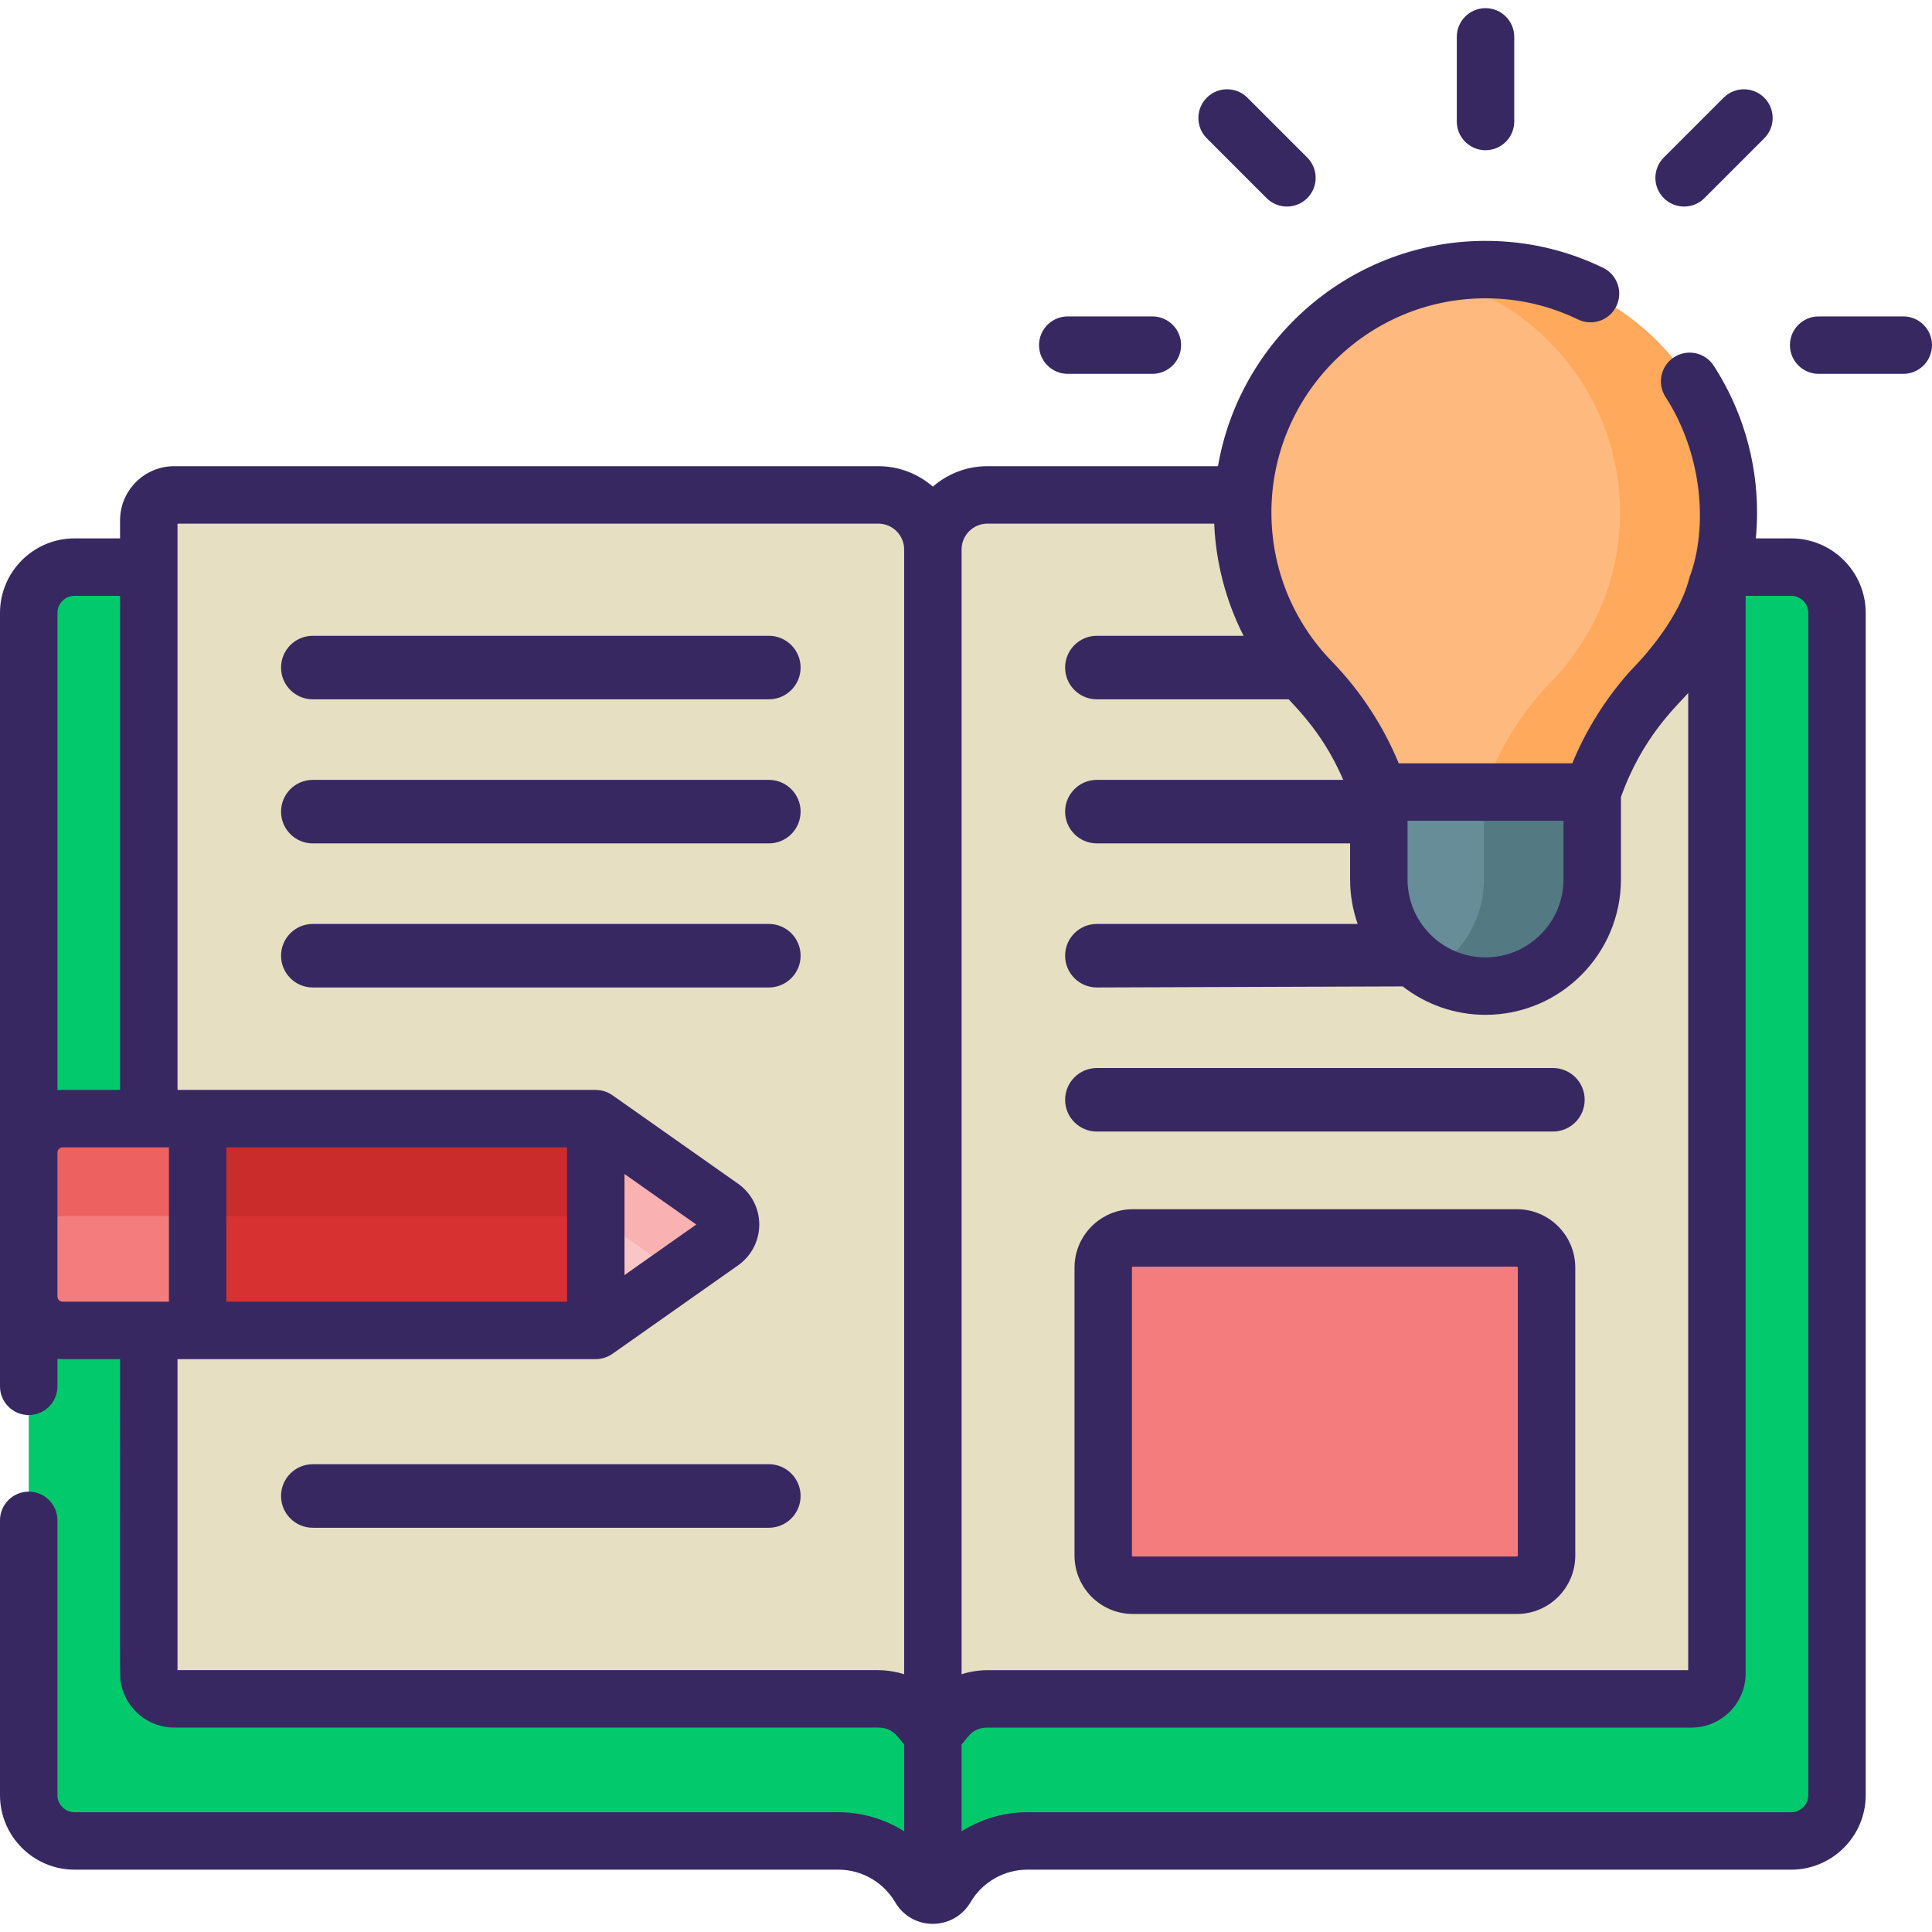 <?xml version="1.0"?>
<svg xmlns="http://www.w3.org/2000/svg" xmlns:xlink="http://www.w3.org/1999/xlink" xmlns:svgjs="http://svgjs.com/svgjs" version="1.1" width="512" height="512" x="0" y="0" viewBox="0 0 504.519 504.519" style="enable-background:new 0 0 512 512" xml:space="preserve" class=""><g><g xmlns="http://www.w3.org/2000/svg"><g><path d="m474.206 148.102c-.066-.002-.13-.01-.196-.01h-25.653-204.752v346.827c1.403 0 2.67-.774 3.38-1.984 4.281-7.295 12.202-12.193 21.271-12.193h205.754c.066 0 .13-.008.196-.01z" fill="#01c96c" data-original="#0078c8" style="" class=""/><g><path d="m474.01 148.092h-25.653-16.761c3.148 0 5.701 2.552 5.701 5.701v321.248c0 3.149-2.552 5.701-5.701 5.701h42.414c3.148 0 5.701-2.552 5.701-5.701 0-6.168 0-314.642 0-321.248 0-3.148-2.553-5.701-5.701-5.701z" fill="#01c96c" data-original="#0268b4" style="" class=""/></g><path d="m439.792 129.239h-181.935c-7.871 0-14.252 6.381-14.252 14.252v306.636h2.311c2.543-3.902 6.937-6.486 11.941-6.486h181.935z" fill="#e6dfc1" data-original="#d5e3f4" style="" class=""/><path d="m243.605 494.919v-28.928-15.864-302.035h-204.751-25.653c-3.148 0-5.701 2.552-5.701 5.701v147.175 37.606 136.466c0 3.148 2.552 5.701 5.701 5.701h205.753c9.069 0 16.99 4.899 21.271 12.193.71 1.211 1.977 1.985 3.38 1.985z" fill="#01c96c" data-original="#0268b4" style="" class=""/><path d="m396.122 413.971h-100.283c-4.276 0-7.742-3.466-7.742-7.742v-75.212c0-4.276 3.466-7.742 7.742-7.742h100.283c4.276 0 7.742 3.466 7.742 7.742v75.212c.001 4.276-3.466 7.742-7.742 7.742z" fill="#f47c7c" data-original="#f47c7c" style="" class=""/><path d="m241.294 450.127h2.311v-306.636c0-7.871-6.381-14.252-14.252-14.252h-183.848c-3.673 0-6.651 2.978-6.651 6.651v301.1c0 3.673 2.978 6.651 6.651 6.651h183.849c5.004 0 9.398 2.585 11.94 6.486z" fill="#e6dfc1" data-original="#b3dafe" style="" class=""/><path d="m155.584 292.12v55.303l32.845-23.13c3.128-2.203 3.128-6.84 0-9.043z" fill="#e5eef9" data-original="#e5eef9" style=""/><g><path d="m441.706 129.239h-33.931c3.673 0 6.651 2.978 6.651 6.651v301.1c0 3.673-2.978 6.651-6.651 6.651h33.931c3.673 0 6.651-2.978 6.651-6.651v-301.1c0-3.673-2.978-6.651-6.651-6.651z" fill="#e6dfc1" data-original="#b3dafe" style="" class=""/></g><path d="m360.063 206.83h55.724c3.631-10.809 9.648-20.659 17.599-28.832 11.698-12.025 18.668-28.671 17.892-46.947-1.39-32.745-28.111-59.35-60.862-60.604-36.156-1.384-65.902 27.516-65.902 63.363 0 17.191 6.846 32.775 17.957 44.193 7.949 8.169 13.961 18.018 17.591 28.823z" fill="#fdb97e" data-original="#fdb97e" style="" class=""/><path d="m360.063 206.83h55.724v22.819c0 15.388-12.474 27.862-27.862 27.862-15.388 0-27.862-12.474-27.862-27.862z" fill="#678d98" data-original="#678d98" style=""/><path d="m451.278 131.052c-1.39-32.745-28.111-59.35-60.862-60.604-5.748-.22-11.331.331-16.661 1.548 27.243 6.258 48.026 30.282 49.247 59.056.776 18.276-6.194 34.921-17.892 46.947-7.951 8.173-13.968 18.023-17.599 28.832h28.276c3.631-10.809 9.648-20.658 17.599-28.832 11.698-12.026 18.668-28.671 17.892-46.947z" fill="#fea95c" data-original="#fea95c" style=""/><path d="m387.511 206.83v22.819c0 10.225-5.512 19.159-13.724 24.006 4.145 2.447 8.976 3.856 14.138 3.856 15.388 0 27.862-12.474 27.862-27.862v-22.819z" fill="#537983" data-original="#537983" style=""/><path d="m155.584 292.12v55.303l32.845-23.13c3.128-2.203 3.128-6.84 0-9.043z" fill="#f9c6c6" data-original="#f9c6c6" style=""/><path d="m188.428 324.293c3.128-2.203 3.128-6.84 0-9.043l-32.845-23.13v25.448l21.197 14.927z" fill="#f9b1b1" data-original="#f9b1b1" style="" class=""/><path d="m16.349 292.079c-4.887 0-8.849 3.962-8.849 8.849v25.491c0-4.887 3.962-8.849 8.849-8.849h35.265v-25.491z" fill="#e94444" data-original="#e94444" style=""/><path d="m51.614 297.776h103.97v49.648h-103.97z" fill="#d83131" data-original="#d83131" style="" class=""/><path d="m7.5 306.624v31.951c0 4.887 3.962 8.849 8.849 8.849h35.265v-49.648h-35.265c-4.887-.001-8.849 3.961-8.849 8.848z" fill="#f47c7c" data-original="#f47c7c" style="" class=""/><path d="m51.614 292.12h103.97v25.448h-103.97z" fill="#ca2c2c" data-original="#ca2c2c" style="" class=""/><path d="m7.5 300.969v25.45c0-4.887 3.962-8.849 8.849-8.849h35.265v-25.45h-35.265c-4.887 0-8.849 3.962-8.849 8.849z" fill="#ee6161" data-original="#ee6161" style="" class=""/></g><g><path d="m286.438 295.491h119.086c4.581 0 8.295-3.714 8.295-8.296 0-4.581-3.714-8.295-8.295-8.295h-119.086c-4.581 0-8.295 3.714-8.295 8.295-.001 4.582 3.713 8.296 8.295 8.296z" fill="#372862" data-original="#000000" style="" class=""/><path d="m396.123 315.774h-100.284c-8.405 0-15.242 6.838-15.242 15.243v75.212c0 8.405 6.837 15.242 15.242 15.242h100.283c8.405 0 15.242-6.837 15.242-15.242v-75.212c.001-8.405-6.837-15.243-15.241-15.243zm.242 90.455c0 .134-.109.242-.242.242h-100.284c-.133 0-.242-.108-.242-.242v-75.212c0-.134.109-.243.242-.243h100.283c.133 0 .242.109.242.243v75.212z" fill="#372862" data-original="#000000" style="" class=""/><path d="m387.926 39.228c4.142 0 7.5-3.358 7.5-7.5v-22.099c0-4.142-3.358-7.5-7.5-7.5s-7.5 3.358-7.5 7.5v22.098c0 4.143 3.358 7.501 7.5 7.501z" fill="#372862" data-original="#000000" style="" class=""/><path d="m330.765 51.742c1.464 1.464 3.384 2.197 5.303 2.197s3.839-.732 5.303-2.197c2.929-2.929 2.929-7.678 0-10.606l-15.625-15.626c-2.929-2.929-7.678-2.929-10.606 0-2.929 2.929-2.929 7.678 0 10.606z" fill="#372862" data-original="#000000" style="" class=""/><path d="m439.784 53.939c1.919 0 3.839-.732 5.303-2.197l15.625-15.625c2.929-2.929 2.929-7.678 0-10.606-2.929-2.929-7.678-2.929-10.606 0l-15.626 15.625c-2.929 2.929-2.929 7.678 0 10.606 1.465 1.465 3.384 2.197 5.304 2.197z" fill="#372862" data-original="#000000" style="" class=""/><path d="m497.019 82.627h-22.098c-4.142 0-7.5 3.358-7.5 7.5s3.358 7.5 7.5 7.5h22.098c4.142 0 7.5-3.358 7.5-7.5s-3.358-7.5-7.5-7.5z" fill="#372862" data-original="#000000" style="" class=""/><path d="m278.832 97.627h22.098c4.142 0 7.5-3.358 7.5-7.5s-3.358-7.5-7.5-7.5h-22.098c-4.142 0-7.5 3.358-7.5 7.5s3.358 7.5 7.5 7.5z" fill="#372862" data-original="#000000" style="" class=""/><path d="m81.687 182.62h119.086c4.581 0 8.295-3.714 8.295-8.295 0-4.582-3.714-8.296-8.295-8.296h-119.086c-4.581 0-8.295 3.714-8.295 8.296-.001 4.581 3.713 8.295 8.295 8.295z" fill="#372862" data-original="#000000" style="" class=""/><path d="m81.687 220.244h119.086c4.581 0 8.295-3.714 8.295-8.295 0-4.581-3.714-8.295-8.295-8.295h-119.086c-4.581 0-8.295 3.714-8.295 8.295-.001 4.581 3.713 8.295 8.295 8.295z" fill="#372862" data-original="#000000" style="" class=""/><path d="m209.068 249.572c0-4.582-3.714-8.296-8.295-8.296h-119.086c-4.581 0-8.295 3.714-8.295 8.296 0 4.581 3.714 8.295 8.295 8.295h119.086c4.581 0 8.295-3.714 8.295-8.295z" fill="#372862" data-original="#000000" style="" class=""/><path d="m81.687 398.955h119.086c4.581 0 8.295-3.714 8.295-8.296 0-4.581-3.714-8.295-8.295-8.295h-119.086c-4.581 0-8.295 3.714-8.295 8.295-.001 4.582 3.713 8.296 8.295 8.296z" fill="#372862" data-original="#000000" style="" class=""/><path d="m467.74 140.592h-9.226c.212-2.241.322-4.502.322-6.779 0-13.78-4.006-27.008-11.308-38.301-2.249-3.479-6.892-4.474-10.37-2.227-3.479 2.249-4.476 6.892-2.227 10.37 9.743 15.071 11.11 34.198 6.276 47.088-3.099 12.397-14.656 23.554-15.654 24.674-.136.152-.273.303-.407.456-6.155 7.013-11.096 15.04-14.562 23.457h-45.322c-3.898-9.474-9.804-18.732-17.417-26.556-10.209-10.492-15.832-24.329-15.832-38.962 0-30.66 24.95-55.912 55.911-55.912.732 0 1.467.014 2.204.042 7.653.292 15.037 2.138 21.947 5.486 3.729 1.805 8.214.248 10.02-3.48s.247-8.214-3.48-10.02c-8.786-4.256-18.178-6.603-27.915-6.975-36.187-1.367-66.733 24.544-72.638 58.786h-60.206c-5.448 0-10.431 2.018-14.251 5.34-3.821-3.322-8.803-5.34-14.252-5.34h-183.848c-7.803 0-14.151 6.348-14.151 14.151v4.702h-11.884c-10.736 0-19.47 8.734-19.47 19.47v201.964c0 4.142 3.358 7.5 7.5 7.5s7.5-3.358 7.5-7.5v-7.159c.445.037.895.055 1.349.055h15.005c0 88.661-.127 82.892.288 84.915 1.322 6.442 7.035 11.303 13.863 11.303h183.849c4.209 0 5.427 3.133 6.752 4.402v22.681c-5.065-3.196-11.001-4.982-17.151-4.982h-199.485c-2.465 0-4.47-2.005-4.47-4.47v-71.745c0-4.142-3.358-7.5-7.5-7.5s-7.5 3.358-7.5 7.5v71.745c0 10.736 8.734 19.47 19.47 19.47h199.484c6.058 0 11.729 3.253 14.802 8.488 4.477 7.634 15.322 7.459 19.698.001 3.073-5.236 8.745-8.489 14.803-8.489h199.483c10.736 0 19.47-8.734 19.47-19.47v-308.708c0-10.736-8.734-19.471-19.47-19.471zm-79.815 109.419c-11.228 0-20.362-9.134-20.362-20.362v-15.319h40.724v15.319c0 11.228-9.135 20.362-20.362 20.362zm-130.068-113.272h59.217c.412 10.175 3.112 20.379 7.674 29.29h-38.31c-4.581 0-8.296 3.714-8.296 8.295 0 4.582 3.714 8.296 8.296 8.296h50.087c6.293 6.62 10.524 12.519 14.252 21.033h-64.339c-4.581 0-8.296 3.714-8.296 8.296 0 4.581 3.714 8.295 8.296 8.295h66.125v9.406c0 4.073.7 7.983 1.973 11.626h-68.098c-4.581 0-8.296 3.714-8.296 8.296 0 4.581 3.714 8.295 8.296 8.295l79.847-.28c5.986 4.647 13.493 7.424 21.64 7.424 19.499 0 35.362-15.863 35.362-35.362v-21.492c5.539-15.613 14.434-23.66 17.57-27.179v255.163h-183c-.014 0-.028.002-.042.002-2.308.004-4.83.452-6.709 1.068v-293.719c-.001-3.723 3.028-6.753 6.751-6.753zm-242.857 23.324c0-2.465 2.005-4.47 4.47-4.47h11.884v129.027h-15.005c-.454 0-.904.019-1.349.055zm1.349 179.86c-.744 0-1.349-.605-1.349-1.349v-37.606c0-.744.605-1.349 1.349-1.349h22.505 5.26v40.303h-5.26-22.505zm35.265 15h103.97c1.428 0 2.994-.45 4.278-1.344.013-.009.027-.015.04-.024l32.845-23.13c3.461-2.438 5.528-6.42 5.528-10.654s-2.067-8.216-5.528-10.653l-32.845-23.13c-.014-.01-.03-.017-.044-.027-1.1-.764-2.456-1.257-3.936-1.324-.113-.005-.224-.017-.339-.017-12.899 0-97.918 0-109.229 0v-136.528-11.353h183c3.723 0 6.752 3.029 6.752 6.752v293.719c-1.938-.63-4.447-1.063-6.708-1.068-.015 0-.029-.002-.044-.002h-183v-81.217zm96.469-15h-88.97v-40.303h88.97zm33.74-20.151-18.739 13.197v-26.394zm290.387 149c0 2.465-2.005 4.47-4.47 4.47h-199.483c-6.15 0-12.086 1.787-17.151 4.982v-22.681c1.364-1.309 2.501-4.401 6.751-4.401h183.849c7.802 0 14.151-6.348 14.151-14.151v-281.399h11.884c2.465 0 4.47 2.005 4.47 4.47v308.71z" fill="#372862" data-original="#000000" style="" class=""/></g></g></g></svg>
